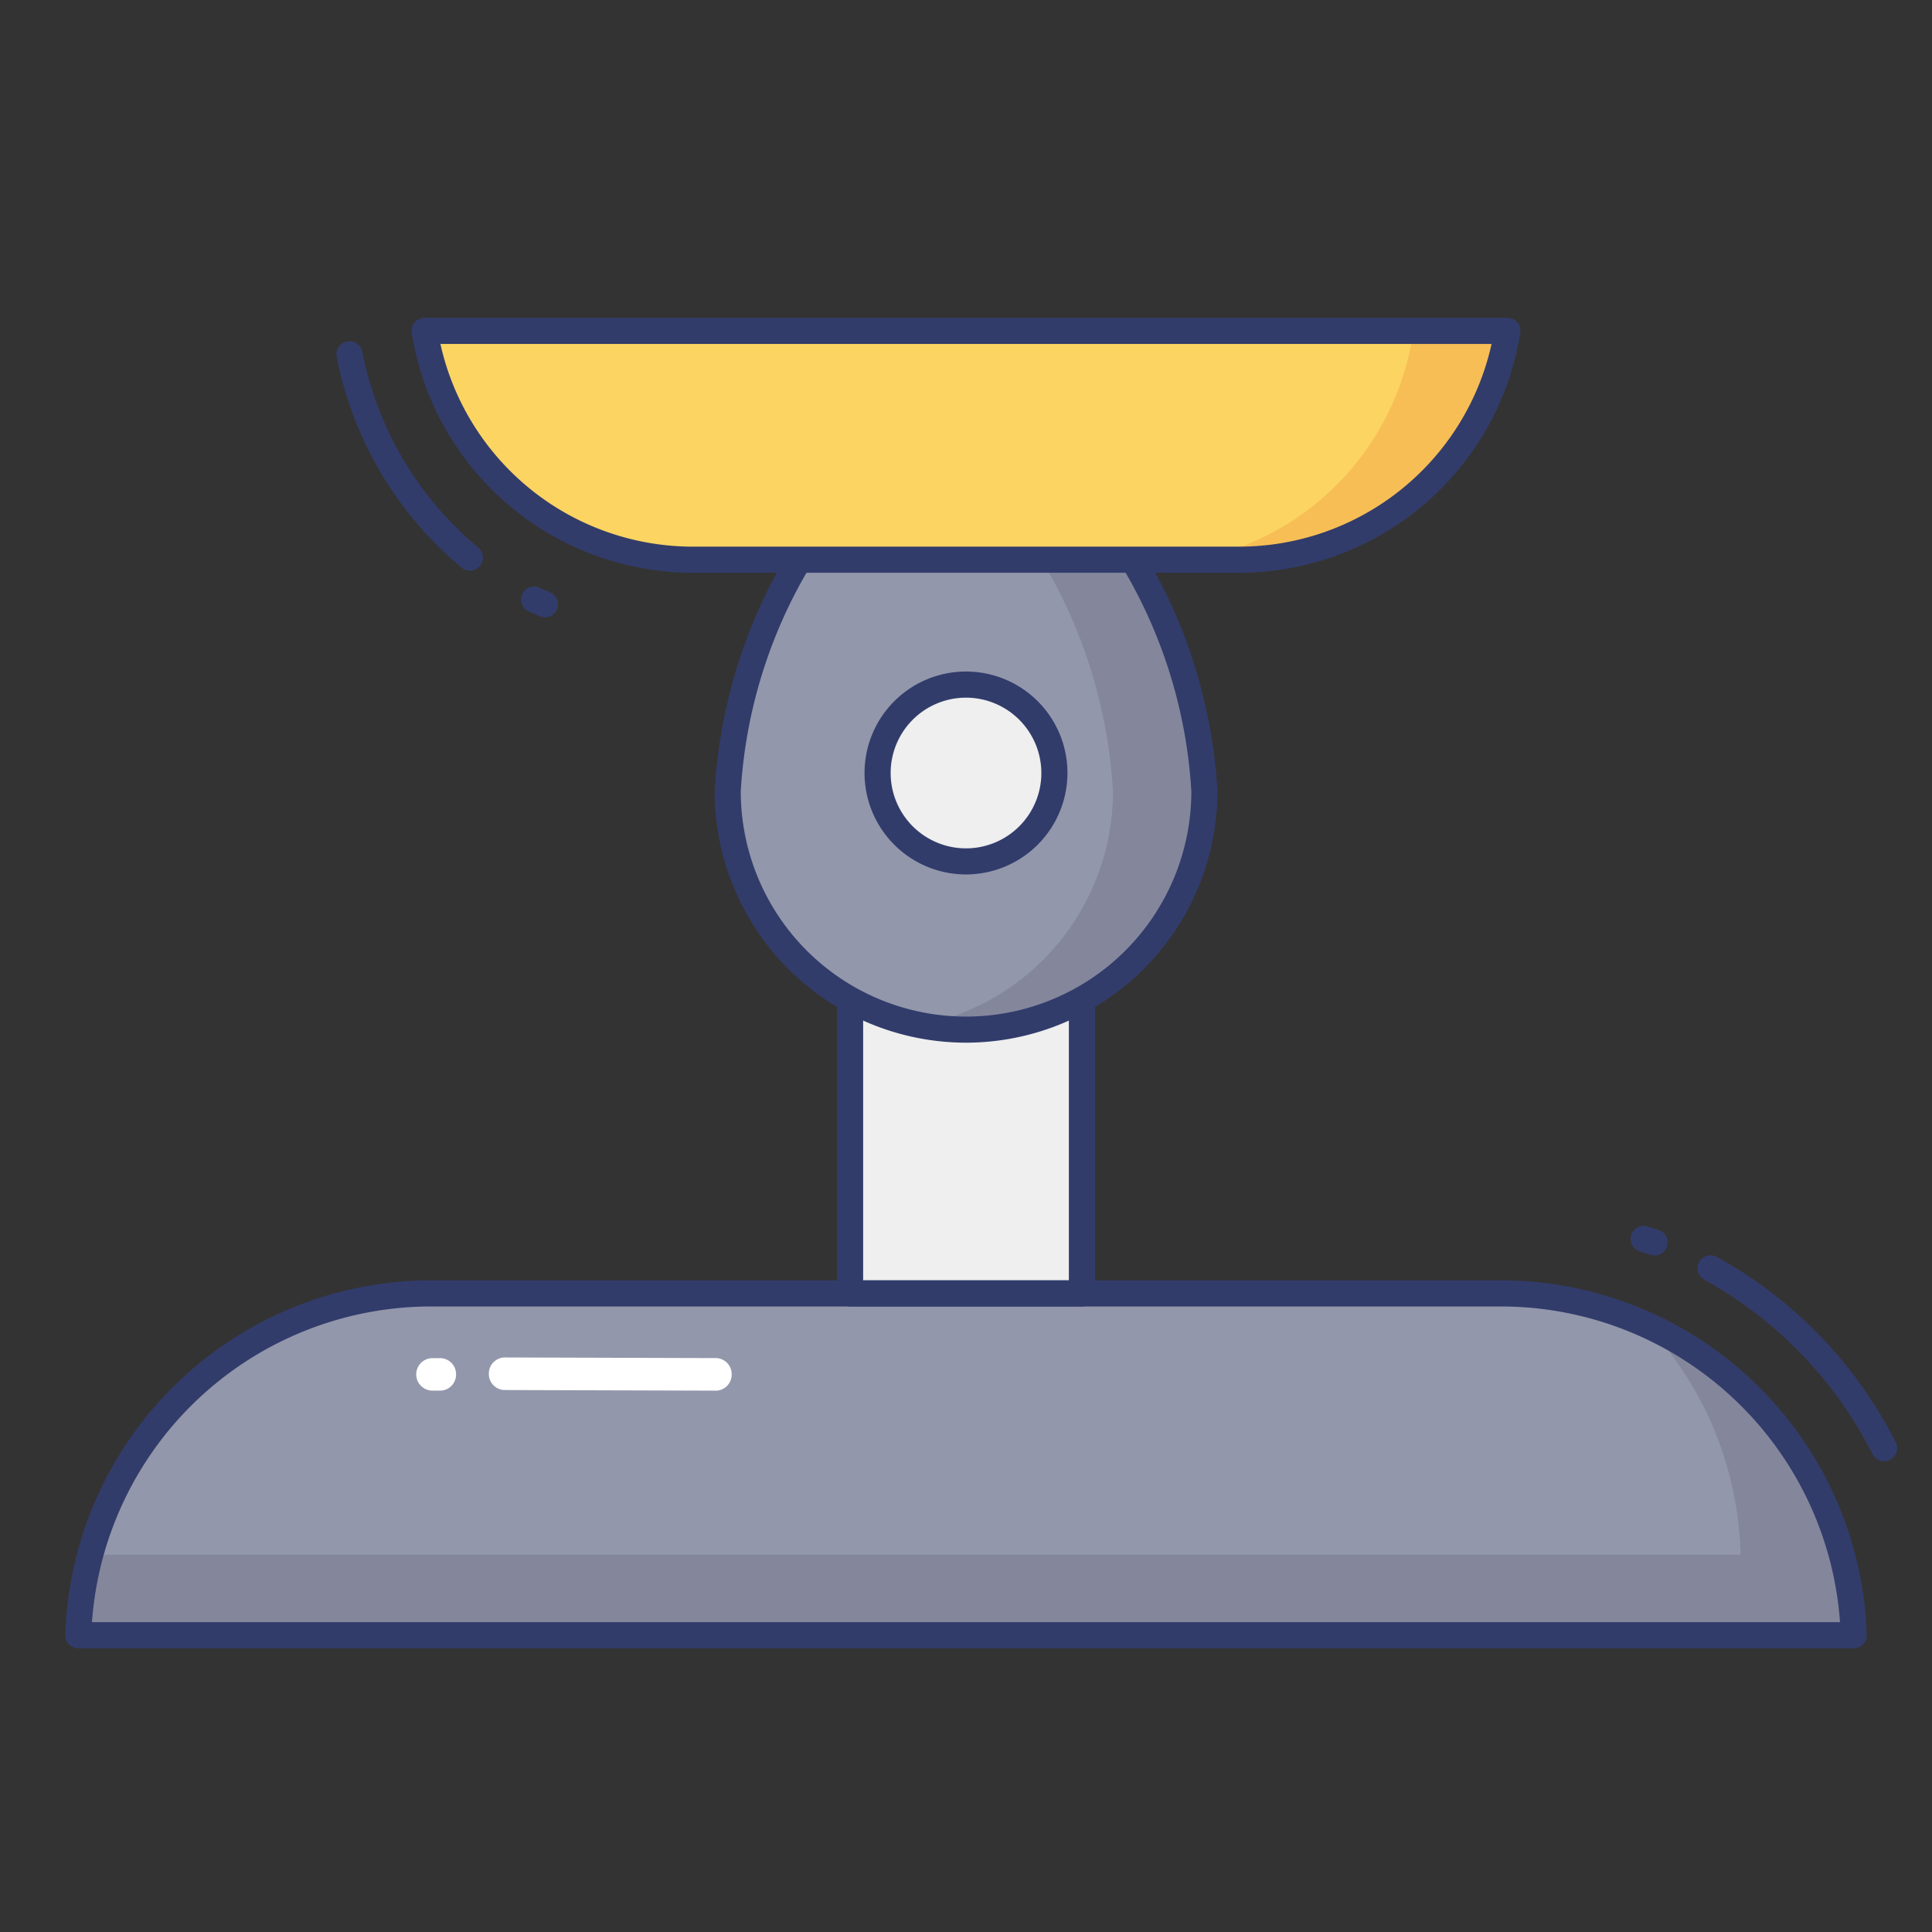 <svg id="color_line" height="512" viewBox="0 0 74 74" width="512" xmlns="http://www.w3.org/2000/svg" data-name="color line"><rect x="0" y="0" width="74" height="74" fill="#333333" stroke="none"/><path d="m71 62.633h-68a13.45 13.45 0 0 1 13.441-13.092h41.129a13.44 13.44 0 0 1 13.43 13.092z" fill="#9297ab"/><path d="m41.44 38.621v10.92h-8.88v-10.92" fill="#eeefee"/><path d="m41.44 50.041h-8.88a.5.5 0 0 1 -.5-.5v-10.92a.5.5 0 0 1 1 0v10.42h7.88v-10.42a.5.5 0 0 1 1 0v10.92a.5.5 0 0 1 -.5.5z" fill="#323c6b"/><path d="m31.723 19.778a19.423 19.423 0 0 0 -3.852 10.53 9.129 9.129 0 0 0 18.258 0 19.423 19.423 0 0 0 -3.852-10.53z" fill="#9297ab"/><path d="m71 62.63h-68a13.09 13.09 0 0 1 .45-3.08h63.22a13.39 13.39 0 0 0 -3.64-8.85 13.442 13.442 0 0 1 7.97 11.93z" fill="#84879c"/><path d="m46.13 30.31a9.126 9.126 0 0 1 -10.88 8.96 9.133 9.133 0 0 0 7.38-8.96 19.446 19.446 0 0 0 -3.85-10.53h3.5a19.446 19.446 0 0 1 3.85 10.53z" fill="#84879c"/><circle cx="37" cy="29.607" fill="#eeefee" r="3.386"/><path d="m37 33.493a3.886 3.886 0 1 1 3.886-3.886 3.89 3.89 0 0 1 -3.886 3.886zm0-6.771a2.886 2.886 0 1 0 2.886 2.886 2.889 2.889 0 0 0 -2.886-2.886z" fill="#323c6b"/><path d="m71 63.133h-68a.5.5 0 0 1 -.5-.513 14.03 14.03 0 0 1 13.941-13.58h41.129a14.025 14.025 0 0 1 13.93 13.581.5.5 0 0 1 -.5.513zm-67.477-1h66.954a13.024 13.024 0 0 0 -12.907-12.092h-41.129a13.03 13.03 0 0 0 -12.918 12.092z" fill="#323c6b"/><path d="m37 39.937a9.64 9.64 0 0 1 -9.629-9.629 20.01 20.01 0 0 1 3.956-10.835.5.5 0 0 1 .4-.2h10.549a.5.5 0 0 1 .4.2 20.01 20.01 0 0 1 3.956 10.835 9.64 9.64 0 0 1 -9.632 9.629zm-5.027-19.659a18.9 18.9 0 0 0 -3.6 10.03 8.629 8.629 0 0 0 17.258 0 18.9 18.9 0 0 0 -3.6-10.03z" fill="#323c6b"/><path d="m16.263 12.674a10.458 10.458 0 0 0 10.314 8.764h20.846a10.458 10.458 0 0 0 10.314-8.764z" fill="#fcd462"/><path d="m57.734 12.67a10.455 10.455 0 0 1 -10.315 8.762h-1.619a10.383 10.383 0 0 0 8.335-8.762z" fill="#f7be56"/><g fill="#323c6b"><path d="m47.423 21.938h-20.846a10.913 10.913 0 0 1 -10.807-9.183.5.5 0 0 1 .494-.581h41.473a.5.5 0 0 1 .494.581 10.913 10.913 0 0 1 -10.808 9.183zm-30.554-8.764a9.913 9.913 0 0 0 9.708 7.764h20.846a9.913 9.913 0 0 0 9.708-7.764z"/><path d="m72.166 55.969a.5.5 0 0 1 -.446-.273 15.72 15.72 0 0 0 -6.43-6.672.5.5 0 1 1 .482-.876 16.721 16.721 0 0 1 6.838 7.094.5.5 0 0 1 -.445.727z"/><path d="m63.375 48.089a.5.5 0 0 1 -.176-.032c-.067-.025-.137-.046-.207-.068l-.186-.059a.5.5 0 1 1 .323-.946l.155.049c.089.027.178.055.265.087a.5.5 0 0 1 -.176.968z"/><path d="m20.875 23.647a.5.5 0 0 1 -.212-.047l-.16-.069c-.092-.038-.183-.077-.271-.122a.5.5 0 1 1 .455-.891c.065.033.133.061.2.089l.2.087a.5.5 0 0 1 -.213.953z"/><path d="m18 21.858a.5.5 0 0 1 -.318-.115 13.994 13.994 0 0 1 -4.782-8.063.5.5 0 1 1 .981-.192 12.994 12.994 0 0 0 4.436 7.486.5.5 0 0 1 -.319.885z"/></g><path d="m17.468 52.643a.613.613 0 0 1 -.624.621h-.276a.622.622 0 1 1 -.007-1.244h.286a.613.613 0 0 1 .621.623z" fill="#fff"/><path d="m28.024 52.665a.613.613 0 0 1 -.647.6l-8.054-.024a.615.615 0 0 1 -.6-.627v-.02a.619.619 0 0 1 .647-.6l8.054.024a.613.613 0 0 1 .6.647z" fill="#fff"/></svg>